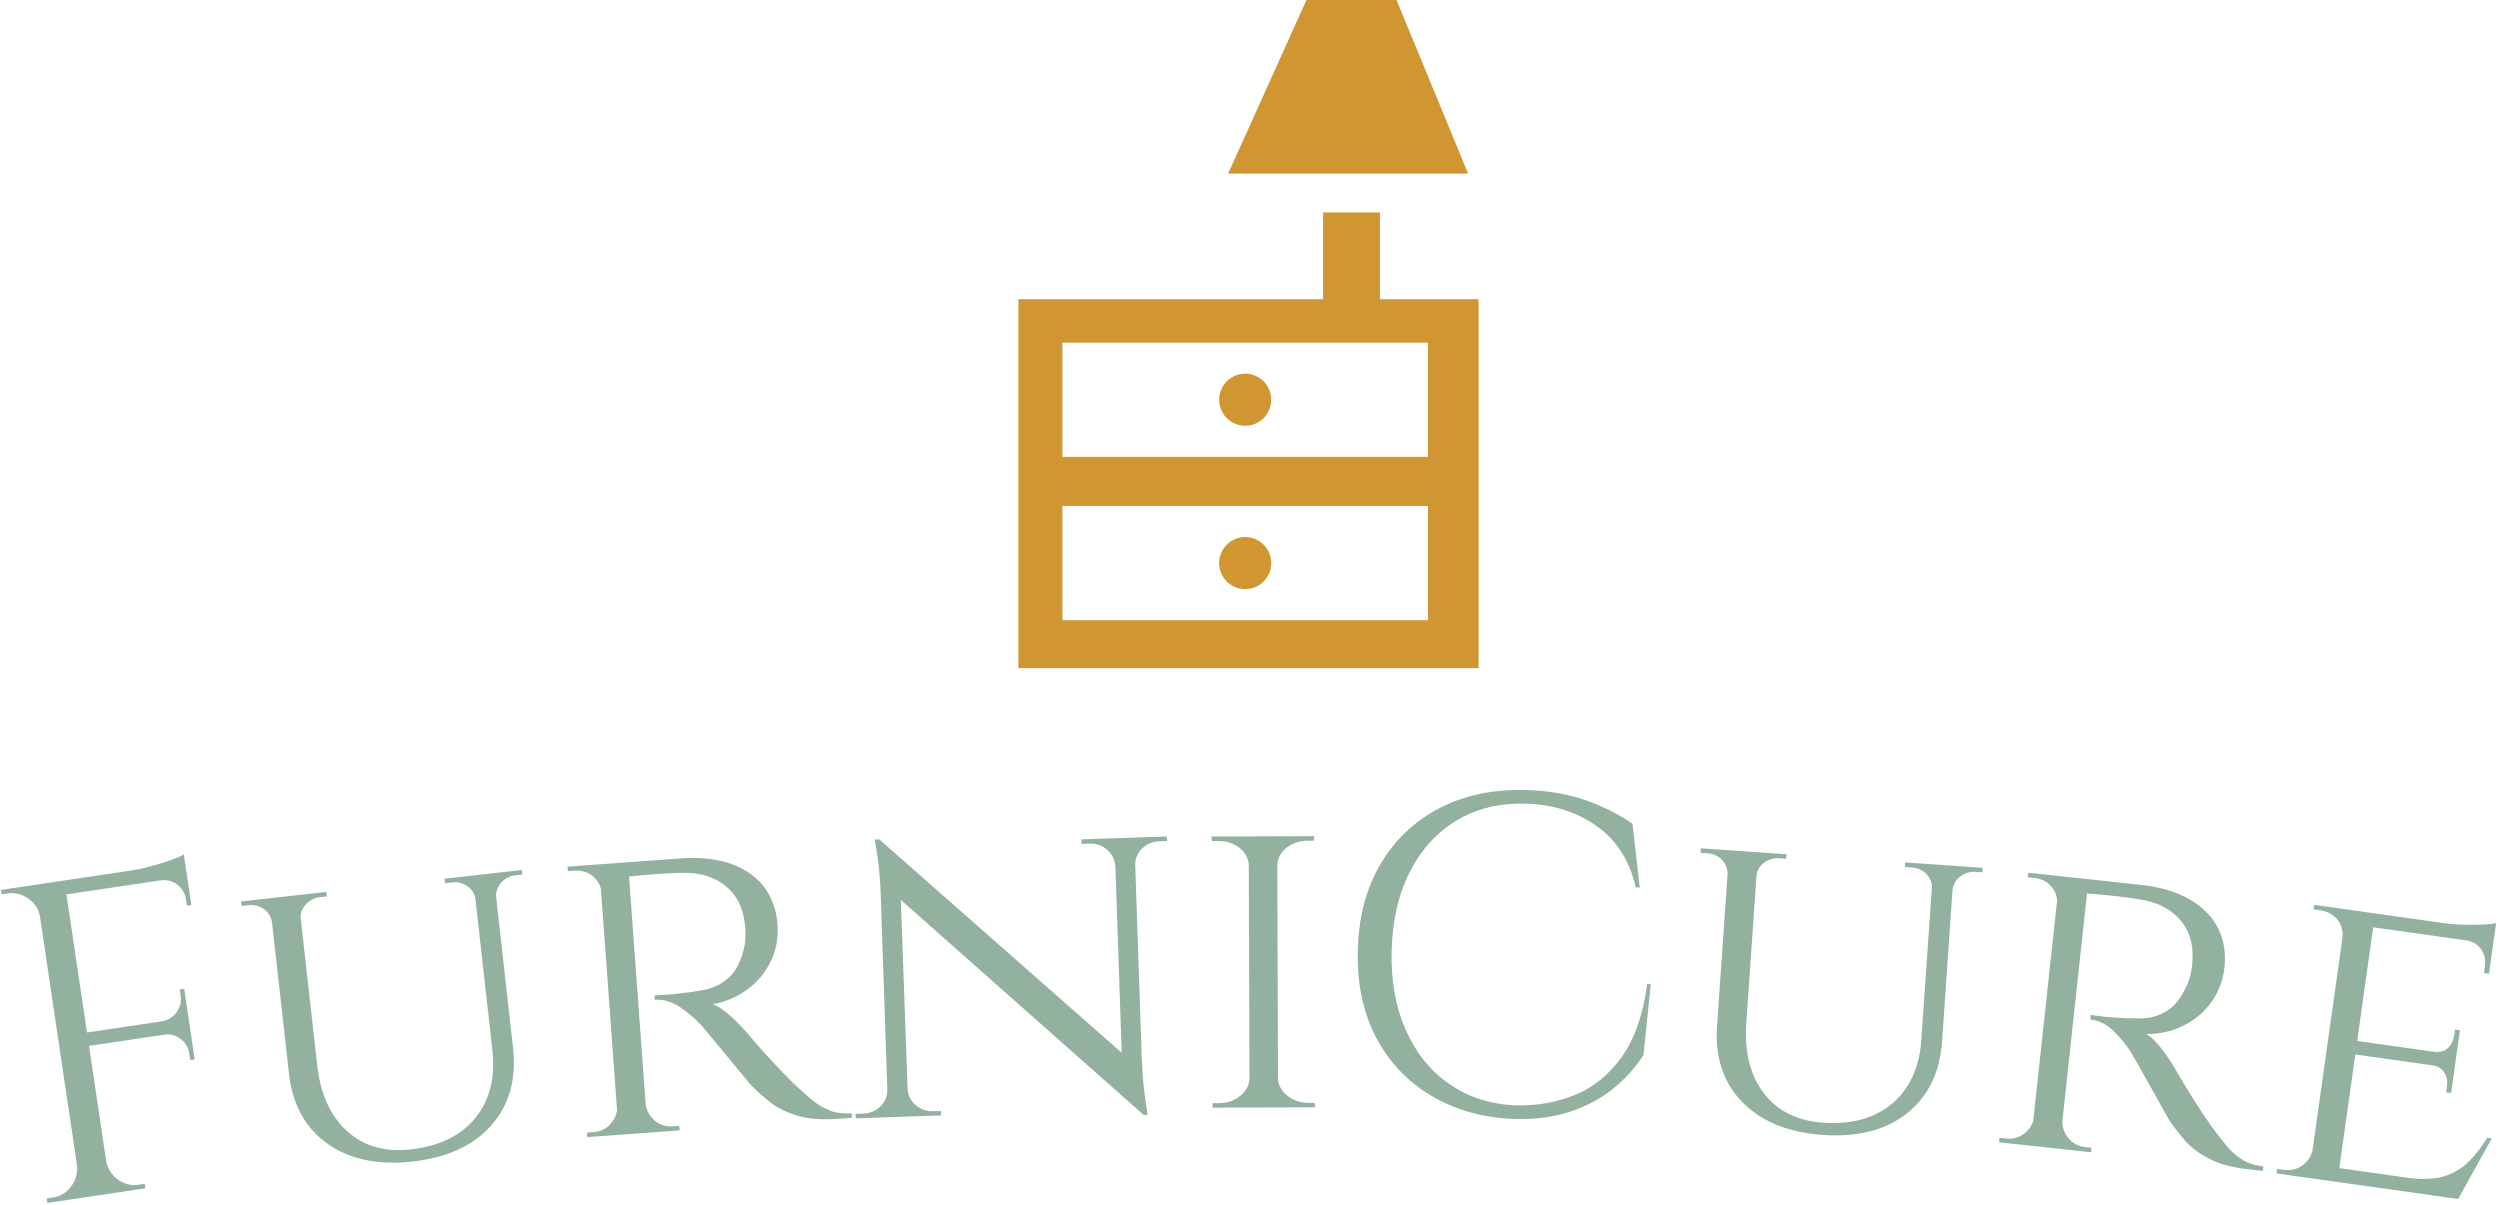 <svg xmlns="http://www.w3.org/2000/svg" version="1.1" xmlns:xlink="http://www.w3.org/1999/xlink" xmlns:svgjs="http://svgjs.dev/svgjs" width="1500" height="723" viewBox="0 0 1500 723"><g transform="matrix(1,0,0,1,-0.908,-0.625)"><svg viewBox="0 0 396 191" data-background-color="#13472e" preserveAspectRatio="xMidYMid meet" height="723" width="1500" xmlns="http://www.w3.org/2000/svg" xmlns:xlink="http://www.w3.org/1999/xlink"><g id="tight-bounds" transform="matrix(1,0,0,1,0.24,0.165)"><svg viewBox="0 0 395.52 190.669" height="190.669" width="395.52"><g><svg viewBox="0 0 395.52 190.669" height="190.669" width="395.52"><g transform="matrix(1,0,0,1,0,125.214)"><svg viewBox="0 0 395.52 65.455" height="65.455" width="395.52"><g id="textblocktransform"><svg viewBox="0 0 395.52 65.455" height="65.455" width="395.52" id="textblock"><g><svg viewBox="0 0 395.52 65.455" height="65.455" width="395.52"><g transform="matrix(1,0,0,1,0,0)"><svg width="395.52" viewBox="0.023 -30.746 271.268 44.893" height="65.455" data-palette-color="#92b19f"><path d="M3.762-20.435l3.165-0.471 5.066 34.025-3.166 0.471zM9.239-4.356l11.177-1.664 0.217 1.454-11.177 1.664zM6.779-20.884l13.264-1.975 0.225 1.514-13.264 1.974zM17.8-4.235l2.819-0.42 0.477 3.205-0.484 0.072-0.109-0.732c-0.096-0.646-0.407-1.17-0.932-1.57-0.526-0.407-1.112-0.562-1.757-0.466v0zM19.468-9.064l0.484-0.072 0.479 3.215-2.819 0.42-0.015-0.099c0.641-0.129 1.155-0.462 1.54-0.998 0.385-0.536 0.529-1.13 0.432-1.783v0zM17.377-21.067l2.869-0.427 0.484 3.255-0.484 0.072-0.109-0.732c-0.096-0.646-0.413-1.169-0.952-1.567-0.538-0.398-1.133-0.549-1.786-0.452v0zM19.913-23.729v0l0.209 1.405-6.004 0.347c0.712-0.106 1.456-0.267 2.233-0.484 0.784-0.211 1.506-0.433 2.165-0.666 0.66-0.233 1.125-0.434 1.397-0.602zM8.299 10.039l0.148-0.022 0.529 3.551-3.887 0.579-0.073-0.485c0 0 0.105-0.016 0.317-0.047 0.211-0.031 0.317-0.047 0.316-0.047v0c0.837-0.125 1.512-0.532 2.023-1.221 0.511-0.689 0.72-1.459 0.627-2.308zM3.91-20.457l0.529 3.551-0.148 0.022c-0.126-0.844-0.54-1.52-1.243-2.029-0.709-0.508-1.482-0.699-2.32-0.575v0c0 0-0.099 0.015-0.296 0.044-0.191 0.028-0.287 0.043-0.287 0.043v0l-0.122-0.477zM11.844 13.141l-0.528-3.551 0.148-0.022c0.159 0.839 0.579 1.515 1.262 2.026 0.689 0.511 1.456 0.703 2.3 0.578v0c0 0 0.099-0.015 0.297-0.044 0.191-0.028 0.303-0.045 0.336-0.05v0l0.072 0.484zM29.208-18.965l3.13-0.35 2.068 18.454c0.354 3.16 1.438 5.561 3.252 7.203 1.814 1.642 4.122 2.305 6.925 1.991v0c3.094-0.347 5.429-1.48 7.005-3.401 1.582-1.928 2.205-4.389 1.87-7.384v0l-2.128-18.991 2.246-0.252 2.127 18.991c0.379 3.385-0.404 6.187-2.348 8.404-1.939 2.21-4.797 3.526-8.574 3.949v0c-3.743 0.419-6.824-0.225-9.243-1.933-2.419-1.708-3.817-4.255-4.196-7.64v0zM26.137-18.621l3.17-0.355 0.29 2.584-0.099 0.011c-0.098-0.579-0.389-1.05-0.873-1.411-0.483-0.355-1.052-0.496-1.708-0.423v0c0 0-0.123 0.014-0.367 0.041-0.239 0.027-0.358 0.04-0.358 0.04v0zM32.239-19.304l3.17-0.355 0.055 0.486c0 0-0.123 0.014-0.368 0.042-0.239 0.027-0.358 0.04-0.358 0.04v0c-0.623 0.07-1.147 0.333-1.571 0.79-0.424 0.463-0.604 0.987-0.539 1.569v0l-0.099 0.012zM48.259-21.099l3.17-0.355 0.29 2.583-0.1 0.012c-0.065-0.583-0.35-1.054-0.853-1.414-0.496-0.354-1.072-0.494-1.727-0.421v0c0 0-0.123 0.014-0.368 0.042-0.239 0.027-0.358 0.04-0.358 0.04v0zM53.476-21.684l3.18-0.356 0.055 0.487c0 0-0.123 0.014-0.368 0.041-0.245 0.027-0.368 0.041-0.368 0.041v0c-0.616 0.069-1.13 0.331-1.542 0.787-0.411 0.462-0.601 0.986-0.568 1.573v0l-0.099 0.011zM67.614-22.844v0l6.323-0.462c1.536-0.112 2.929-0.033 4.178 0.236 1.25 0.27 2.332 0.715 3.246 1.337 0.921 0.621 1.644 1.407 2.168 2.359 0.53 0.944 0.841 2.038 0.931 3.281v0c0.1 1.37-0.133 2.667-0.698 3.891-0.566 1.224-1.403 2.255-2.512 3.091-1.102 0.836-2.382 1.387-3.84 1.654v0c0.569 0.192 1.251 0.654 2.047 1.385 0.789 0.731 1.473 1.453 2.053 2.166v0c0 0 0.234 0.27 0.701 0.811 0.467 0.541 1.064 1.202 1.789 1.985 0.732 0.782 1.452 1.525 2.158 2.229v0c0.746 0.701 1.426 1.31 2.039 1.826 0.612 0.51 1.262 0.897 1.949 1.161 0.694 0.263 1.484 0.363 2.368 0.298v0l0.036 0.489-1.526 0.112c-1.795 0.131-3.288 0.009-4.478-0.365-1.197-0.374-2.179-0.867-2.946-1.48-0.767-0.619-1.436-1.219-2.006-1.798v0c-0.138-0.157-0.468-0.554-0.989-1.191-0.527-0.63-1.095-1.317-1.705-2.062-0.616-0.744-1.176-1.418-1.682-2.023-0.499-0.605-0.803-0.971-0.912-1.096v0c-0.713-0.797-1.52-1.5-2.42-2.109-0.9-0.609-1.822-0.88-2.767-0.811v0l-0.035-0.489c0 0 0.26-0.012 0.779-0.037 0.527-0.018 1.198-0.074 2.013-0.167v0c0.908-0.1 1.817-0.24 2.727-0.419 0.903-0.18 1.735-0.595 2.496-1.246 0.755-0.643 1.312-1.67 1.67-3.079v0c0.107-0.369 0.172-0.798 0.197-1.288 0.031-0.497 0.01-1.007-0.062-1.53v0c-0.1-0.908-0.329-1.711-0.687-2.406-0.365-0.702-0.853-1.291-1.463-1.768-0.61-0.484-1.318-0.843-2.124-1.078-0.806-0.235-1.699-0.334-2.678-0.296v0c-1.541 0.046-2.882 0.127-4.023 0.244-1.141 0.117-1.713 0.159-1.716 0.125v0c-0.002-0.033-0.053-0.17-0.15-0.41-0.104-0.24-0.205-0.48-0.303-0.72-0.097-0.234-0.146-0.35-0.146-0.35zM65.061-22.658l3.141-0.229 2.147 29.401-3.141 0.23zM67.029 3.608l0.1-0.007 0.817 3.089-4.169 0.304-0.036-0.488c0 0 0.116-0.009 0.349-0.026 0.226-0.017 0.339-0.025 0.339-0.025v0c0.785-0.057 1.42-0.368 1.908-0.931 0.481-0.556 0.712-1.195 0.692-1.916zM65.799-22.712l-0.364 3.125-0.099 0.007c-0.088-0.749-0.409-1.35-0.964-1.804-0.561-0.447-1.233-0.642-2.018-0.585v0c0 0-0.113 0.008-0.34 0.025-0.233 0.017-0.349 0.025-0.349 0.025v0l-0.035-0.488zM69.611 6.568l0.36-3.174 0.15-0.011c0.086 0.716 0.407 1.314 0.963 1.794 0.564 0.487 1.238 0.702 2.022 0.645v0c0 0 0.106-0.008 0.319-0.024 0.213-0.016 0.319-0.023 0.319-0.023v0l0.086 0.485zM96.186-20.279l-0.662-5.091 28.071 24.715 0.668 5.241zM96.392 1.786l0.15-0.005 0.103 3.049-3.688 0.124-0.016-0.489c0 0 0.14-0.005 0.42-0.014 0.28-0.009 0.42-0.014 0.419-0.015v0c0.753-0.025 1.381-0.294 1.884-0.804 0.51-0.511 0.752-1.126 0.728-1.846zM98.451 1.717l0.15-0.005c0.024 0.72 0.315 1.317 0.871 1.791 0.556 0.475 1.194 0.7 1.914 0.676v0c0 0 0.14-0.005 0.42-0.014 0.28-0.009 0.42-0.014 0.42-0.014v0l0.016 0.489-3.688 0.125zM95.034-25.353l0.49-0.017 2.201 2.677 0.979 27.453-2.209 0.075-0.814-24.067c-0.056-1.666-0.178-3.102-0.366-4.31-0.188-1.208-0.281-1.812-0.281-1.811zM121.084-25.494l2.159-0.073 0.807 23.866c0.035 1.046 0.103 2.051 0.202 3.015 0.099 0.964 0.199 1.748 0.3 2.351 0.1 0.604 0.151 0.905 0.151 0.906v0l-0.44 0.015-2.247-2.536zM123.345-22.529l-0.149 0.005-0.103-3.038 3.688-0.125 0.016 0.49c0 0-0.14 0.005-0.42 0.014-0.28 0.009-0.42 0.014-0.419 0.014v0c-0.72 0.024-1.341 0.289-1.865 0.794-0.523 0.511-0.772 1.127-0.748 1.846zM121.287-22.459l-0.1 0.003c-0.058-0.718-0.358-1.315-0.901-1.79-0.536-0.469-1.181-0.69-1.934-0.665v0c0 0-0.14 0.005-0.42 0.014-0.28 0.009-0.42 0.014-0.419 0.014v0l-0.017-0.49 3.688-0.124zM135.679-25.699l3.1-0.01 0.096 29.48-3.1 0.01zM135.765 0.641l0.15-0.001 0.01 3.14-4.18 0.014-0.001-0.49c0 0 0.117 0 0.35-0.001 0.227-0.001 0.34-0.001 0.34-0.001v0c0.92-0.003 1.696-0.269 2.327-0.798 0.638-0.522 0.973-1.143 1.004-1.863zM138.725 3.771l-0.01-3.14 0.15 0c0.036 0.72 0.374 1.339 1.016 1.856 0.635 0.525 1.413 0.785 2.333 0.783v0c0 0 0.107 0 0.32-0.001 0.213-0.001 0.32-0.001 0.32-0.001v0l0.051 0.489zM138.789-22.569l-0.15 0-0.01-3.14 4.18-0.013-0.048 0.49c0 0-0.107 0-0.32 0.001-0.213 0.001-0.32 0.001-0.32 0.001v0c-0.92 0.003-1.696 0.259-2.328 0.767-0.638 0.509-0.973 1.14-1.004 1.894zM135.829-25.7l0.01 3.14-0.15 0.001c-0.036-0.753-0.375-1.382-1.016-1.887-0.635-0.505-1.412-0.755-2.332-0.752v0c-0.033 0-0.157 0.001-0.37 0.001-0.213 0.001-0.32 0.001-0.32 0.001v0l-0.002-0.49zM179.002-9.638l0.39 0.01-0.796 7.702c-0.891 1.383-1.997 2.608-3.319 3.673-1.322 1.058-2.868 1.884-4.638 2.477-1.77 0.593-3.784 0.859-6.043 0.799v0c-3.405-0.124-6.413-0.958-9.026-2.502-2.613-1.544-4.63-3.672-6.052-6.384-1.415-2.705-2.074-5.877-1.977-9.516v0c0.095-3.565 0.915-6.665 2.459-9.298 1.544-2.626 3.672-4.65 6.384-6.072 2.706-1.422 5.861-2.084 9.467-1.988v0c2.419 0.065 4.596 0.443 6.532 1.135 1.929 0.692 3.6 1.533 5.014 2.525v0l0.795 6.944-0.44-0.012c-0.643-2.898-2.057-5.123-4.243-6.676-2.186-1.546-4.752-2.358-7.698-2.436v0c-2.886-0.077-5.403 0.536-7.551 1.839-2.149 1.303-3.836 3.159-5.061 5.567-1.231 2.408-1.891 5.248-1.978 8.52v0c-0.088 3.279 0.419 6.16 1.52 8.644 1.094 2.49 2.662 4.449 4.705 5.877 2.042 1.435 4.439 2.219 7.189 2.353v0c2.326 0.062 4.49-0.314 6.493-1.127 2.009-0.813 3.71-2.192 5.102-4.135 1.399-1.95 2.323-4.59 2.772-7.919zM187.918-24.191l3.143 0.218-1.284 18.526c-0.22 3.172 0.415 5.729 1.905 7.67 1.489 1.941 3.641 3.009 6.454 3.203v0c3.106 0.215 5.607-0.48 7.502-2.086 1.903-1.612 2.958-3.922 3.166-6.928v0l1.321-19.065 2.254 0.157-1.32 19.064c-0.235 3.399-1.509 6.013-3.821 7.845-2.305 1.825-5.353 2.606-9.144 2.343v0c-3.758-0.26-6.673-1.448-8.745-3.562-2.072-2.115-2.991-4.872-2.755-8.27v0zM184.835-24.404l3.183 0.22-0.18 2.594-0.1-0.007c0.007-0.588-0.194-1.103-0.604-1.545-0.411-0.436-0.945-0.677-1.604-0.723v0c0 0-0.123-0.009-0.369-0.025-0.239-0.017-0.359-0.025-0.359-0.025v0zM190.961-23.98l3.182 0.221-0.034 0.488c0 0-0.123-0.009-0.369-0.025-0.239-0.017-0.359-0.025-0.359-0.025v0c-0.625-0.043-1.188 0.122-1.688 0.495-0.501 0.38-0.771 0.862-0.812 1.447v0l-0.1-0.007zM207.042-22.866l3.183 0.22-0.18 2.594-0.1-0.007c0.041-0.585-0.154-1.1-0.584-1.544-0.424-0.437-0.965-0.678-1.624-0.724v0c0 0-0.123-0.009-0.369-0.025-0.239-0.017-0.359-0.025-0.36-0.025v0zM212.28-22.503l3.192 0.221-0.034 0.489c0 0-0.123-0.009-0.369-0.026-0.246-0.017-0.369-0.026-0.369-0.025v0c-0.619-0.043-1.171 0.123-1.658 0.496-0.487 0.381-0.768 0.862-0.842 1.445v0l-0.1-0.006zM226.396-21.104v0l6.303 0.682c1.531 0.166 2.887 0.494 4.068 0.984 1.181 0.49 2.165 1.123 2.952 1.899 0.794 0.777 1.364 1.68 1.709 2.709 0.352 1.024 0.461 2.155 0.326 3.395v0c-0.148 1.365-0.61 2.599-1.386 3.703-0.777 1.103-1.785 1.966-3.027 2.589-1.234 0.624-2.593 0.936-4.074 0.937v0c0.525 0.292 1.113 0.868 1.764 1.73 0.644 0.861 1.188 1.694 1.63 2.5v0c0 0 0.181 0.308 0.544 0.924 0.362 0.616 0.83 1.374 1.404 2.274 0.58 0.901 1.154 1.761 1.722 2.58v0c0.608 0.824 1.167 1.545 1.677 2.163 0.51 0.612 1.08 1.109 1.709 1.493 0.636 0.384 1.394 0.624 2.276 0.719v0l-0.053 0.487-1.521-0.165c-1.79-0.194-3.236-0.582-4.34-1.163-1.11-0.583-1.988-1.244-2.632-1.985-0.643-0.747-1.193-1.457-1.65-2.13v0c-0.108-0.179-0.361-0.629-0.759-1.35-0.405-0.714-0.841-1.493-1.306-2.334-0.472-0.842-0.902-1.606-1.291-2.292-0.382-0.685-0.615-1.099-0.701-1.243v0c-0.558-0.912-1.226-1.749-2.001-2.51-0.776-0.761-1.634-1.193-2.576-1.294v0l0.053-0.488c0 0 0.258 0.035 0.773 0.104 0.521 0.077 1.192 0.142 2.011 0.198v0c0.912 0.065 1.831 0.091 2.757 0.077 0.92-0.014 1.813-0.273 2.68-0.776 0.858-0.497 1.591-1.407 2.196-2.73v0c0.171-0.344 0.313-0.754 0.425-1.231 0.119-0.483 0.191-0.989 0.214-1.516v0c0.065-0.912-0.016-1.742-0.243-2.49-0.233-0.756-0.607-1.424-1.121-2.003-0.513-0.585-1.145-1.066-1.896-1.442-0.751-0.376-1.611-0.634-2.582-0.772v0c-1.524-0.232-2.858-0.393-4.001-0.484-1.144-0.09-1.714-0.152-1.71-0.185v0c0.004-0.033-0.021-0.177-0.074-0.43-0.06-0.255-0.116-0.509-0.169-0.763-0.054-0.247-0.081-0.371-0.08-0.371zM223.851-21.379l3.131 0.339-3.173 29.308-3.131-0.339zM221.065 4.813l0.1 0.011 0.248 3.185-4.155-0.45 0.052-0.487c0 0 0.116 0.013 0.348 0.038 0.225 0.024 0.338 0.037 0.338 0.036v0c0.782 0.085 1.463-0.106 2.044-0.573 0.573-0.461 0.915-1.048 1.025-1.76zM224.586-21.3l-0.919 3.009-0.099-0.011c0.048-0.753-0.16-1.402-0.624-1.948-0.471-0.541-1.098-0.853-1.88-0.938v0c0 0-0.113-0.012-0.338-0.037-0.232-0.025-0.348-0.038-0.348-0.037v0l0.052-0.488zM223.074 8.189l0.924-3.058 0.149 0.016c-0.044 0.719 0.164 1.366 0.625 1.938 0.467 0.58 1.091 0.913 1.874 0.998v0c0 0 0.106 0.011 0.318 0.034 0.212 0.023 0.318 0.034 0.318 0.034v0l-0.003 0.493zM255.02-17.761l3.119 0.439-4.11 29.192-3.119-0.439zM254.142 10.351l13.18 1.855-0.301 1.493-13.091-1.843zM256.088-3.473l10.893 1.534-0.206 1.465-10.893-1.533zM258.04-17.336l13.141 1.85-0.212 1.505-13.141-1.85zM270.328 7.065l0.495 0.07-3.663 6.583-7.397-1.041 1.865-1.272c1.624 0.229 2.965 0.175 4.022-0.161 1.056-0.329 1.949-0.863 2.68-1.602 0.737-0.738 1.403-1.597 1.998-2.577zM264.263-0.928l2.526 0.355-0.391 2.773-0.534-0.076 0.089-0.633c0.078-0.555-0.016-1.056-0.283-1.504-0.267-0.448-0.74-0.72-1.42-0.816v0zM266.823-4.688l0.534 0.075-0.39 2.773-2.525-0.356 0.014-0.099c0.68 0.096 1.21-0.035 1.59-0.392 0.381-0.364 0.61-0.82 0.687-1.368v0zM268.019-14.548l2.971 0.418-0.473 3.357-0.545-0.076 0.102-0.723c0.097-0.687-0.039-1.301-0.407-1.845-0.367-0.55-0.923-0.877-1.669-0.982v0zM271.291-16.269v0l-0.179 1.268-5.487-1.267c1.01 0.142 2.095 0.204 3.256 0.185 1.161-0.018 1.964-0.08 2.41-0.186zM251.348 8.321l0.099 0.014 0.196 3.199-4.238-0.597 0.068-0.485c0 0 0.116 0.016 0.347 0.049 0.224 0.032 0.337 0.047 0.336 0.047v0c0.812 0.114 1.515-0.053 2.111-0.501 0.587-0.442 0.948-1.018 1.081-1.726zM255.753-17.658l-1.065 2.97-0.099-0.014c0.072-0.751-0.115-1.406-0.561-1.967-0.454-0.555-1.087-0.89-1.899-1.005v0c0 0-0.112-0.016-0.336-0.047-0.231-0.033-0.347-0.049-0.347-0.049v0l0.069-0.485z" opacity="1" transform="matrix(1,0,0,1,0,0)" fill="#92b19f" class="wordmark-text-0" data-fill-palette-color="primary" id="text-0"></path></svg></g></svg></g></svg></g></svg></g><g transform="matrix(1,0,0,1,161.288,0)"><svg viewBox="0 0 72.943 105.907" height="105.907" width="72.943"><g><svg xmlns="http://www.w3.org/2000/svg" xmlns:xlink="http://www.w3.org/1999/xlink" version="1.0" x="0" y="0" viewBox="17.106 5.177 61.844 89.791" enable-background="new 0 0 100 100" xml:space="preserve" height="105.907" width="72.943" class="icon-icon-0" data-fill-palette-color="accent" id="icon-0"><circle cx="47.585" cy="58.897" r="3.5" fill="#d09632" data-fill-palette-color="accent"></circle><circle cx="47.585" cy="80.847" r="3.5" fill="#d09632" data-fill-palette-color="accent"></circle><path d="M65.696 33.726H58.05V45.39H17.106V94.968H78.95V45.39H65.696zM72.143 88.52H23.026V73.172H72.143zM72.143 51.223V66.572H23.026V51.222z" fill="#d09632" data-fill-palette-color="accent"></path><polygon points="67.926,5.177 55.821,5.177 45.294,28.507 77.543,28.507 " fill="#d09632" data-fill-palette-color="accent"></polygon></svg></g></svg></g><g></g></svg></g><defs></defs></svg><rect width="395.52" height="190.669" fill="none" stroke="none" visibility="hidden"></rect></g></svg></g></svg>